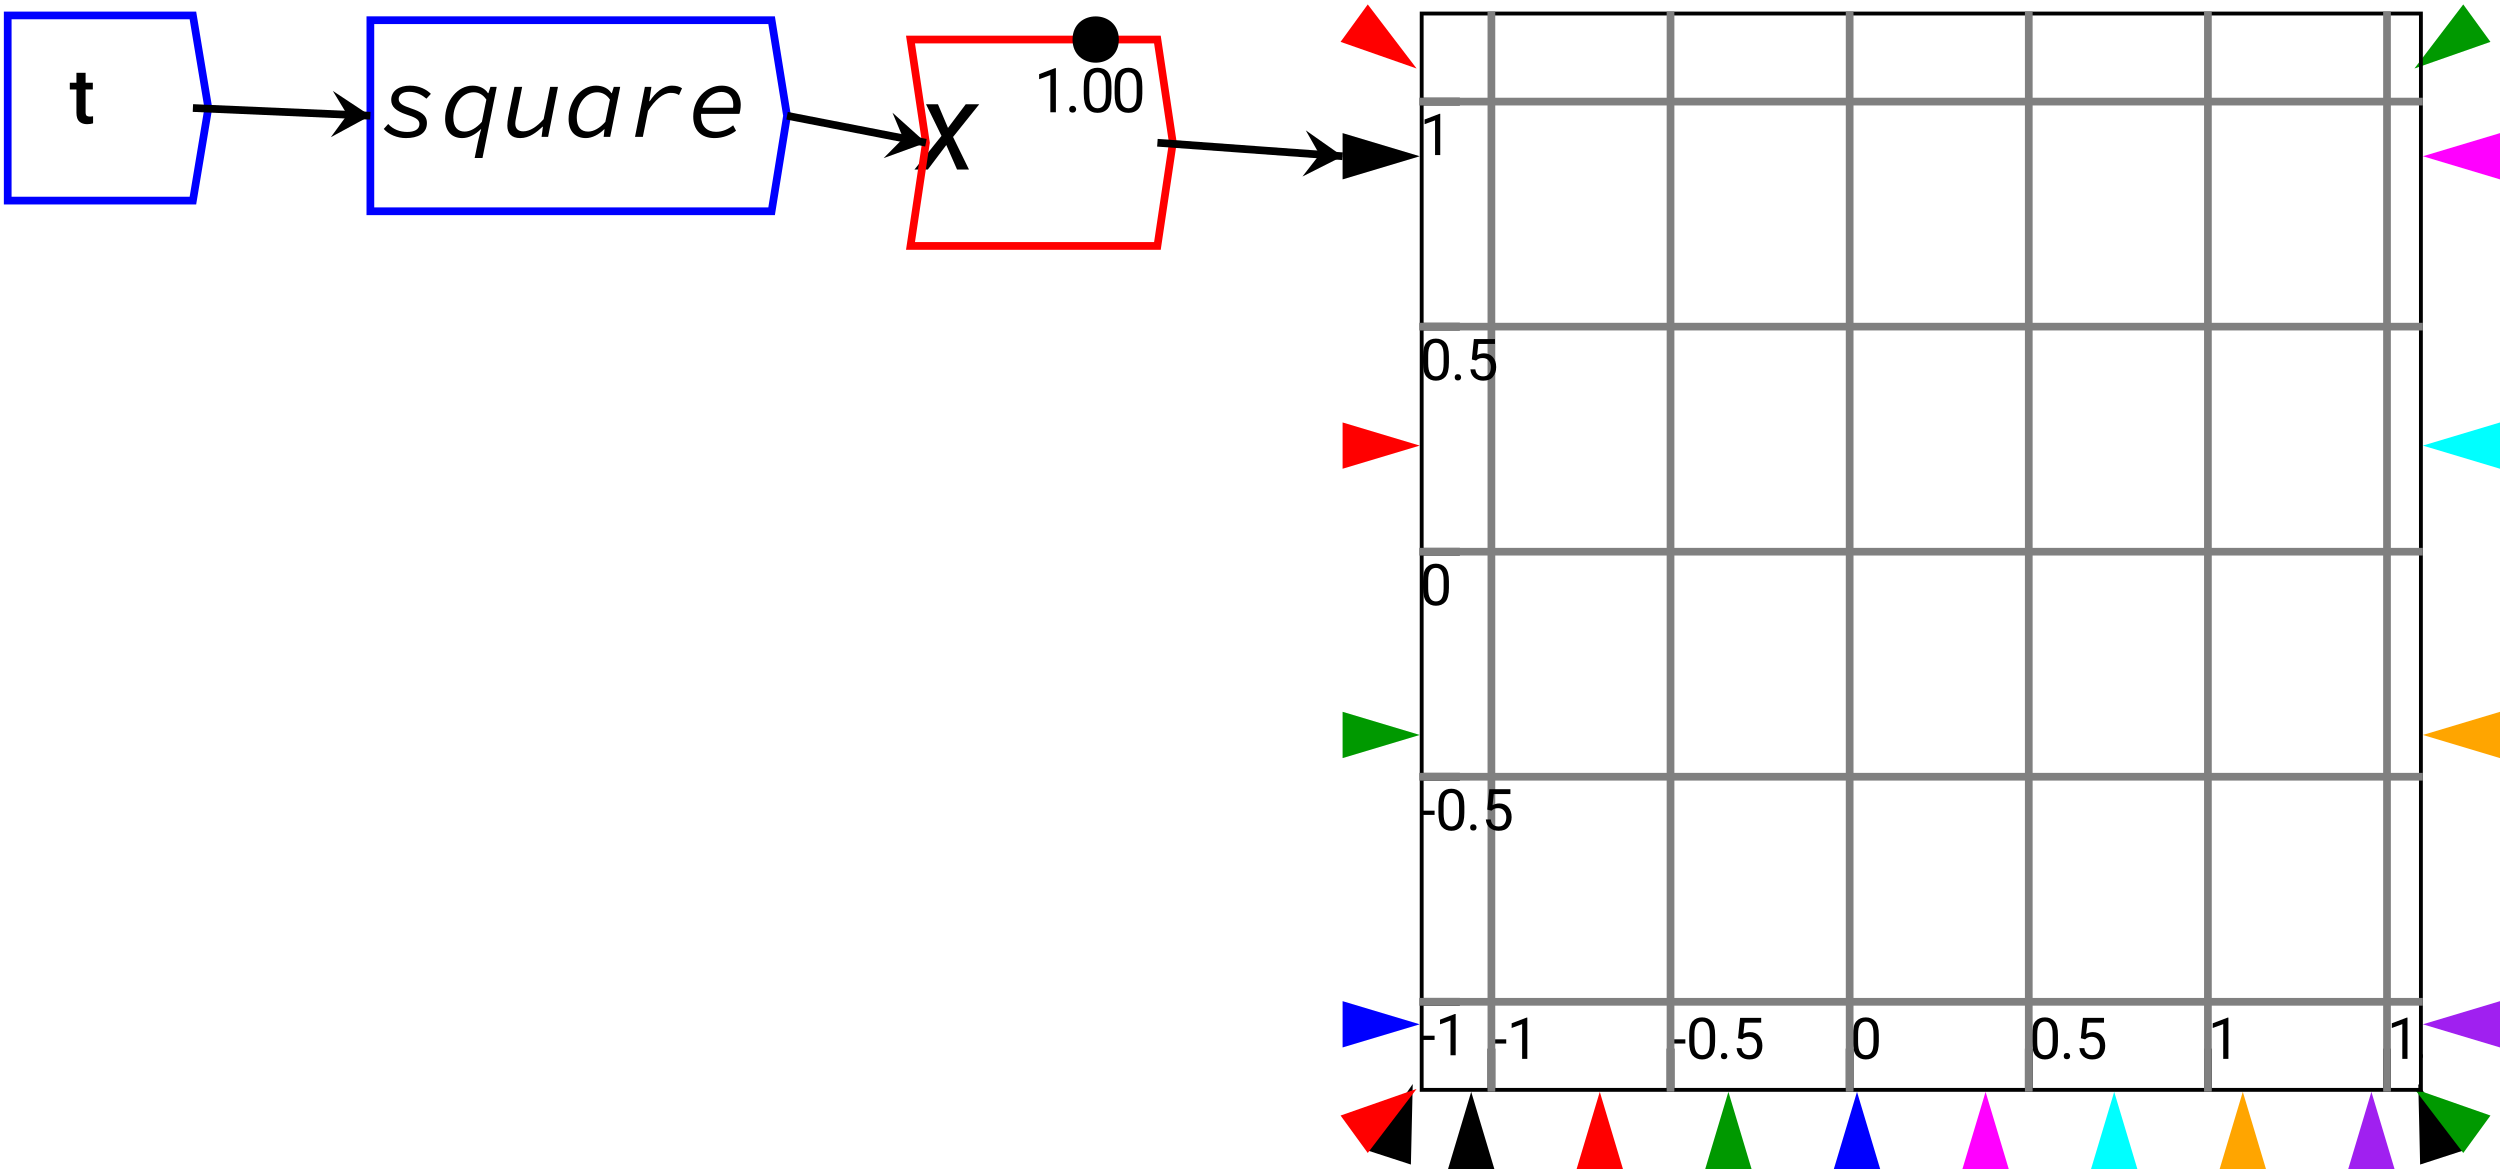 <?xml version="1.0" encoding="UTF-8"?>
<svg xmlns="http://www.w3.org/2000/svg" xmlns:xlink="http://www.w3.org/1999/xlink" width="324pt" height="152pt" viewBox="0 0 324 152" version="1.1">
<defs>
<g>
<symbol overflow="visible" id="glyph0-0">
<path style="stroke:none;" d="M 0.859 0 L 7.125 0 L 7.125 -8.797 L 0.859 -8.797 Z M 2.203 -0.734 L 3.234 -2.578 L 3.969 -3.938 L 4.031 -3.938 L 4.75 -2.578 L 5.75 -0.734 Z M 1.688 -1.406 L 1.688 -7.688 L 3.422 -4.531 Z M 3.969 -5.125 L 3.297 -6.375 L 2.359 -8.031 L 5.609 -8.031 L 4.672 -6.375 L 4.031 -5.125 Z M 4.578 -4.531 L 6.297 -7.688 L 6.297 -1.406 Z M 4.578 -4.531 "/>
</symbol>
<symbol overflow="visible" id="glyph0-1">
<path style="stroke:none;" d="M 3.594 0.156 C 5.125 0.156 6.328 -0.406 6.328 -1.797 C 6.328 -2.859 5.484 -3.281 4.281 -3.688 C 3.234 -4.047 2.672 -4.312 2.672 -4.922 C 2.672 -5.484 3.188 -5.844 4.031 -5.844 C 4.984 -5.844 5.734 -5.406 6.266 -4.953 L 6.844 -5.578 C 6.297 -6.125 5.375 -6.641 4.125 -6.641 C 2.812 -6.641 1.703 -6.031 1.703 -4.797 C 1.703 -3.906 2.312 -3.359 3.656 -2.906 C 4.734 -2.547 5.359 -2.297 5.359 -1.672 C 5.359 -0.953 4.688 -0.641 3.781 -0.641 C 2.859 -0.641 1.953 -0.953 1.312 -1.672 L 0.734 -1.031 C 1.359 -0.312 2.484 0.156 3.594 0.156 Z M 3.594 0.156 "/>
</symbol>
<symbol overflow="visible" id="glyph0-2">
<path style="stroke:none;" d="M 4.516 2.734 L 5.531 2.734 L 7.375 -6.484 L 6.562 -6.484 L 6.297 -5.672 L 6.234 -5.672 C 5.875 -6.25 5.172 -6.641 4.25 -6.641 C 2.281 -6.641 0.688 -4.641 0.688 -2.312 C 0.688 -0.703 1.578 0.156 2.906 0.156 C 3.734 0.156 4.625 -0.297 5.297 -0.984 L 5.359 -0.984 C 5.25 -0.719 4.984 0.484 4.953 0.594 Z M 3.219 -0.688 C 2.312 -0.688 1.75 -1.266 1.75 -2.484 C 1.75 -4.219 2.906 -5.781 4.391 -5.781 C 5 -5.781 5.594 -5.5 6.031 -4.828 L 5.453 -1.953 C 4.75 -1.141 3.938 -0.688 3.219 -0.688 Z M 3.219 -0.688 "/>
</symbol>
<symbol overflow="visible" id="glyph0-3">
<path style="stroke:none;" d="M 2.422 0.156 C 3.578 0.156 4.516 -0.562 5.297 -1.312 L 5.359 -1.312 L 5.188 0 L 6.031 0 L 7.312 -6.484 L 6.297 -6.484 L 5.453 -2.297 C 4.578 -1.312 3.688 -0.719 2.812 -0.719 C 2.141 -0.719 1.781 -1.078 1.781 -1.719 C 1.781 -2.016 1.844 -2.297 1.906 -2.625 L 2.672 -6.484 L 1.672 -6.484 L 0.859 -2.516 C 0.797 -2.156 0.75 -1.828 0.75 -1.453 C 0.75 -0.484 1.266 0.156 2.422 0.156 Z M 2.422 0.156 "/>
</symbol>
<symbol overflow="visible" id="glyph0-4">
<path style="stroke:none;" d="M 2.922 0.156 C 3.75 0.156 4.609 -0.297 5.297 -0.984 L 5.344 -0.984 L 5.234 0 L 6.078 0 L 7.375 -6.484 L 6.547 -6.484 L 6.297 -5.672 L 6.234 -5.672 C 5.875 -6.25 5.172 -6.641 4.25 -6.641 C 2.281 -6.641 0.688 -4.641 0.688 -2.312 C 0.688 -0.703 1.578 0.156 2.922 0.156 Z M 3.219 -0.688 C 2.312 -0.688 1.75 -1.25 1.75 -2.484 C 1.75 -4.219 2.906 -5.781 4.391 -5.781 C 5 -5.781 5.609 -5.5 6.047 -4.828 L 5.453 -1.953 C 4.75 -1.141 3.938 -0.688 3.219 -0.688 Z M 3.219 -0.688 "/>
</symbol>
<symbol overflow="visible" id="glyph0-5">
<path style="stroke:none;" d="M 1.297 0 L 2.312 0 L 2.984 -3.375 C 3.875 -4.766 4.922 -5.703 5.922 -5.703 C 6.344 -5.703 6.656 -5.641 7 -5.422 L 7.391 -6.297 C 7.094 -6.516 6.656 -6.641 6.094 -6.641 C 4.969 -6.641 3.922 -5.734 3.203 -4.625 L 3.141 -4.625 L 3.422 -6.484 L 2.578 -6.484 Z M 1.297 0 "/>
</symbol>
<symbol overflow="visible" id="glyph0-6">
<path style="stroke:none;" d="M 3.594 0.156 C 4.734 0.156 5.75 -0.281 6.391 -0.797 L 6.016 -1.5 C 5.406 -1.016 4.656 -0.656 3.797 -0.656 C 2.625 -0.656 1.859 -1.391 1.859 -2.688 C 1.859 -2.797 1.859 -2.891 1.859 -2.984 L 6.828 -2.984 C 6.891 -3.156 7 -3.688 7 -4.141 C 7 -5.578 6.125 -6.641 4.531 -6.641 C 2.578 -6.641 0.844 -4.969 0.844 -2.641 C 0.844 -0.828 1.922 0.156 3.594 0.156 Z M 4.484 -5.828 C 5.438 -5.828 6.031 -5.203 6.031 -4.188 C 6.031 -4.047 6.031 -3.922 6 -3.781 L 2.031 -3.781 C 2.422 -5.031 3.484 -5.828 4.484 -5.828 Z M 4.484 -5.828 "/>
</symbol>
<symbol overflow="visible" id="glyph1-0">
<path style="stroke:none;" d="M 0.484 0 L 0.484 -7.109 L 3.953 -7.109 L 3.953 0 Z M 0.953 -6.844 L 2.203 -3.891 L 3.469 -6.844 Z M 2.344 -3.562 L 3.688 -0.406 L 3.688 -6.703 Z M 0.75 -6.641 L 0.75 -0.469 L 2.062 -3.562 Z M 0.953 -0.266 L 3.469 -0.266 L 2.203 -3.219 Z M 0.953 -0.266 "/>
</symbol>
<symbol overflow="visible" id="glyph1-1">
<path style="stroke:none;" d="M 3.062 -0.016 C 2.969 0.016 2.859 0.039 2.734 0.062 C 2.609 0.082 2.457 0.094 2.281 0.094 C 1.883 0.094 1.555 -0.016 1.297 -0.234 C 1.035 -0.461 0.906 -0.848 0.906 -1.391 L 0.906 -4.406 L 0.047 -4.406 L 0.047 -5.281 L 0.906 -5.281 L 0.906 -6.562 L 2.094 -6.562 L 2.094 -5.281 L 3.031 -5.281 L 3.031 -4.406 L 2.094 -4.406 L 2.094 -1.453 C 2.094 -1.211 2.145 -1.055 2.25 -0.984 C 2.352 -0.922 2.484 -0.891 2.641 -0.891 C 2.723 -0.891 2.801 -0.895 2.875 -0.906 C 2.957 -0.914 3.02 -0.926 3.062 -0.938 Z M 3.062 -0.016 "/>
</symbol>
<symbol overflow="visible" id="glyph2-0">
<path style="stroke:none;" d="M 0.781 0 L 0.781 -11.375 L 6.312 -11.375 L 6.312 0 Z M 1.516 -10.953 L 3.531 -6.219 L 5.547 -10.953 Z M 3.75 -5.688 L 5.891 -0.656 L 5.891 -10.719 Z M 1.203 -10.625 L 1.203 -0.75 L 3.297 -5.688 Z M 1.516 -0.422 L 5.547 -0.422 L 3.531 -5.156 Z M 1.516 -0.422 "/>
</symbol>
<symbol overflow="visible" id="glyph2-1">
<path style="stroke:none;" d="M 2.562 -8.453 L 3.859 -5.391 L 6.156 -8.453 L 7.906 -8.453 L 4.516 -4.219 L 6.578 0 L 5.031 0 L 3.641 -3.172 L 1.25 0 L -0.484 0 L 3.016 -4.359 L 1.016 -8.453 Z M 2.562 -8.453 "/>
</symbol>
<symbol overflow="visible" id="glyph3-0">
<path style="stroke:none;" d="M 0.391 0 L 0.391 -5.688 L 3.156 -5.688 L 3.156 0 Z M 0.766 -5.484 L 1.766 -3.109 L 2.766 -5.484 Z M 1.875 -2.844 L 2.953 -0.328 L 2.953 -5.359 Z M 0.609 -5.312 L 0.609 -0.375 L 1.656 -2.844 Z M 0.766 -0.219 L 2.766 -0.219 L 1.766 -2.578 Z M 0.766 -0.219 "/>
</symbol>
<symbol overflow="visible" id="glyph3-1">
<path style="stroke:none;" d=""/>
</symbol>
<symbol overflow="visible" id="glyph3-2">
<path style="stroke:none;" d="M 2.844 -5.719 L 2.844 0 L 2.125 0 L 2.125 -4.812 L 0.672 -4.281 L 0.672 -4.938 L 2.734 -5.719 Z M 2.844 -5.719 "/>
</symbol>
<symbol overflow="visible" id="glyph3-3">
<path style="stroke:none;" d="M 0.562 -0.391 C 0.562 -0.504 0.598 -0.602 0.672 -0.688 C 0.754 -0.781 0.867 -0.828 1.016 -0.828 C 1.16 -0.828 1.27 -0.781 1.344 -0.688 C 1.426 -0.602 1.469 -0.504 1.469 -0.391 C 1.469 -0.266 1.426 -0.16 1.344 -0.078 C 1.27 0.004 1.16 0.047 1.016 0.047 C 0.867 0.047 0.754 0.004 0.672 -0.078 C 0.598 -0.16 0.562 -0.266 0.562 -0.391 Z M 0.562 -0.391 "/>
</symbol>
<symbol overflow="visible" id="glyph3-4">
<path style="stroke:none;" d="M 4.047 -3.297 L 4.047 -2.438 C 4.047 -1.5 3.883 -0.844 3.562 -0.469 C 3.238 -0.102 2.801 0.078 2.25 0.078 C 1.707 0.078 1.27 -0.102 0.938 -0.469 C 0.613 -0.844 0.453 -1.5 0.453 -2.438 L 0.453 -3.297 C 0.453 -4.223 0.613 -4.863 0.938 -5.219 C 1.258 -5.582 1.695 -5.766 2.25 -5.766 C 2.801 -5.766 3.238 -5.582 3.562 -5.219 C 3.883 -4.863 4.047 -4.223 4.047 -3.297 Z M 3.312 -2.312 L 3.312 -3.422 C 3.312 -4.055 3.219 -4.504 3.031 -4.766 C 2.852 -5.035 2.594 -5.172 2.25 -5.172 C 1.906 -5.172 1.641 -5.035 1.453 -4.766 C 1.266 -4.504 1.172 -4.055 1.172 -3.422 L 1.172 -2.312 C 1.172 -1.676 1.266 -1.219 1.453 -0.938 C 1.641 -0.656 1.906 -0.516 2.25 -0.516 C 2.602 -0.516 2.867 -0.656 3.047 -0.938 C 3.223 -1.219 3.312 -1.676 3.312 -2.312 Z M 3.312 -2.312 "/>
</symbol>
<symbol overflow="visible" id="glyph4-0">
<path style="stroke:none;" d="M 0.359 0 L 0.359 -5.312 L 2.953 -5.312 L 2.953 0 Z M 0.703 -5.109 L 1.641 -2.906 L 2.578 -5.109 Z M 1.75 -2.656 L 2.75 -0.312 L 2.75 -5 Z M 0.562 -4.953 L 0.562 -0.344 L 1.531 -2.656 Z M 0.703 -0.203 L 2.578 -0.203 L 1.641 -2.406 Z M 0.703 -0.203 "/>
</symbol>
<symbol overflow="visible" id="glyph4-1">
<path style="stroke:none;" d="M 1.922 -2.531 L 1.922 -1.984 L 0.141 -1.984 L 0.141 -2.531 Z M 1.922 -2.531 "/>
</symbol>
<symbol overflow="visible" id="glyph4-2">
<path style="stroke:none;" d="M 2.656 -5.344 L 2.656 0 L 1.984 0 L 1.984 -4.5 L 0.625 -4 L 0.625 -4.609 L 2.547 -5.344 Z M 2.656 -5.344 "/>
</symbol>
<symbol overflow="visible" id="glyph4-3">
<path style="stroke:none;" d="M 3.781 -3.078 L 3.781 -2.266 C 3.781 -1.398 3.629 -0.789 3.328 -0.438 C 3.023 -0.094 2.613 0.078 2.094 0.078 C 1.594 0.078 1.188 -0.094 0.875 -0.438 C 0.57 -0.789 0.422 -1.398 0.422 -2.266 L 0.422 -3.078 C 0.422 -3.941 0.57 -4.539 0.875 -4.875 C 1.176 -5.207 1.582 -5.375 2.094 -5.375 C 2.602 -5.375 3.008 -5.207 3.312 -4.875 C 3.625 -4.539 3.781 -3.941 3.781 -3.078 Z M 3.094 -2.156 L 3.094 -3.188 C 3.094 -3.789 3.004 -4.211 2.828 -4.453 C 2.66 -4.703 2.414 -4.828 2.094 -4.828 C 1.77 -4.828 1.52 -4.703 1.344 -4.453 C 1.176 -4.211 1.094 -3.789 1.094 -3.188 L 1.094 -2.156 C 1.094 -1.562 1.18 -1.133 1.359 -0.875 C 1.535 -0.613 1.781 -0.484 2.094 -0.484 C 2.426 -0.484 2.676 -0.613 2.844 -0.875 C 3.008 -1.133 3.094 -1.562 3.094 -2.156 Z M 3.094 -2.156 "/>
</symbol>
<symbol overflow="visible" id="glyph4-4">
<path style="stroke:none;" d="M 0.531 -0.359 C 0.531 -0.473 0.562 -0.566 0.625 -0.641 C 0.695 -0.723 0.801 -0.766 0.938 -0.766 C 1.082 -0.766 1.188 -0.723 1.25 -0.641 C 1.32 -0.566 1.359 -0.473 1.359 -0.359 C 1.359 -0.242 1.32 -0.145 1.25 -0.062 C 1.188 0.008 1.082 0.047 0.938 0.047 C 0.801 0.047 0.695 0.008 0.625 -0.062 C 0.562 -0.145 0.531 -0.242 0.531 -0.359 Z M 0.531 -0.359 "/>
</symbol>
<symbol overflow="visible" id="glyph4-5">
<path style="stroke:none;" d="M 1.297 -2.531 L 0.75 -2.672 L 1.016 -5.312 L 3.75 -5.312 L 3.75 -4.688 L 1.594 -4.688 L 1.438 -3.234 C 1.531 -3.297 1.648 -3.348 1.797 -3.391 C 1.953 -3.441 2.125 -3.469 2.312 -3.469 C 2.801 -3.469 3.188 -3.305 3.469 -2.984 C 3.758 -2.66 3.906 -2.227 3.906 -1.688 C 3.906 -1.188 3.766 -0.766 3.484 -0.422 C 3.211 -0.086 2.789 0.078 2.219 0.078 C 1.789 0.078 1.422 -0.039 1.109 -0.281 C 0.797 -0.531 0.613 -0.898 0.562 -1.391 L 1.203 -1.391 C 1.285 -0.785 1.625 -0.484 2.219 -0.484 C 2.539 -0.484 2.785 -0.586 2.953 -0.797 C 3.129 -1.016 3.219 -1.312 3.219 -1.688 C 3.219 -2.02 3.125 -2.297 2.938 -2.516 C 2.758 -2.742 2.5 -2.859 2.156 -2.859 C 1.938 -2.859 1.766 -2.828 1.641 -2.766 C 1.523 -2.711 1.41 -2.633 1.297 -2.531 Z M 1.297 -2.531 "/>
</symbol>
</g>
<clipPath id="clip1">
  <path d="M 184 1.5 L 314 1.5 L 314 141.5 L 184 141.5 Z M 184 1.5 "/>
</clipPath>
<clipPath id="clip2">
  <path d="M 192 135 L 194 135 L 194 141.5 L 192 141.5 Z M 192 135 "/>
</clipPath>
<clipPath id="clip3">
  <path d="M 192 1.5 L 194 1.5 L 194 141.5 L 192 141.5 Z M 192 1.5 "/>
</clipPath>
<clipPath id="clip4">
  <path d="M 216 135 L 217 135 L 217 141.5 L 216 141.5 Z M 216 135 "/>
</clipPath>
<clipPath id="clip5">
  <path d="M 216 1.5 L 217 1.5 L 217 141.5 L 216 141.5 Z M 216 1.5 "/>
</clipPath>
<clipPath id="clip6">
  <path d="M 239 135 L 241 135 L 241 141.5 L 239 141.5 Z M 239 135 "/>
</clipPath>
<clipPath id="clip7">
  <path d="M 239 1.5 L 241 1.5 L 241 141.5 L 239 141.5 Z M 239 1.5 "/>
</clipPath>
<clipPath id="clip8">
  <path d="M 262 135 L 264 135 L 264 141.5 L 262 141.5 Z M 262 135 "/>
</clipPath>
<clipPath id="clip9">
  <path d="M 262 1.5 L 264 1.5 L 264 141.5 L 262 141.5 Z M 262 1.5 "/>
</clipPath>
<clipPath id="clip10">
  <path d="M 285 135 L 287 135 L 287 141.5 L 285 141.5 Z M 285 135 "/>
</clipPath>
<clipPath id="clip11">
  <path d="M 285 1.5 L 287 1.5 L 287 141.5 L 285 141.5 Z M 285 1.5 "/>
</clipPath>
<clipPath id="clip12">
  <path d="M 308 135 L 310 135 L 310 141.5 L 308 141.5 Z M 308 135 "/>
</clipPath>
<clipPath id="clip13">
  <path d="M 309 131 L 314 131 L 314 138 L 309 138 Z M 309 131 "/>
</clipPath>
<clipPath id="clip14">
  <path d="M 308 1.5 L 310 1.5 L 310 141.5 L 308 141.5 Z M 308 1.5 "/>
</clipPath>
<clipPath id="clip15">
  <path d="M 184 129 L 190 129 L 190 131 L 184 131 Z M 184 129 "/>
</clipPath>
<clipPath id="clip16">
  <path d="M 184 129 L 314 129 L 314 131 L 184 131 Z M 184 129 "/>
</clipPath>
<clipPath id="clip17">
  <path d="M 184 100 L 190 100 L 190 102 L 184 102 Z M 184 100 "/>
</clipPath>
<clipPath id="clip18">
  <path d="M 184 100 L 314 100 L 314 102 L 184 102 Z M 184 100 "/>
</clipPath>
<clipPath id="clip19">
  <path d="M 184 71 L 190 71 L 190 72 L 184 72 Z M 184 71 "/>
</clipPath>
<clipPath id="clip20">
  <path d="M 184 71 L 314 71 L 314 72 L 184 72 Z M 184 71 "/>
</clipPath>
<clipPath id="clip21">
  <path d="M 184 41 L 190 41 L 190 43 L 184 43 Z M 184 41 "/>
</clipPath>
<clipPath id="clip22">
  <path d="M 184 41 L 314 41 L 314 43 L 184 43 Z M 184 41 "/>
</clipPath>
<clipPath id="clip23">
  <path d="M 184 12 L 190 12 L 190 14 L 184 14 Z M 184 12 "/>
</clipPath>
<clipPath id="clip24">
  <path d="M 184 12 L 314 12 L 314 14 L 184 14 Z M 184 12 "/>
</clipPath>
</defs>
<g id="surface32">
<g style="fill:rgb(0%,0%,0%);fill-opacity:1;">
  <use xlink:href="#glyph0-1" x="49" y="17.741"/>
  <use xlink:href="#glyph0-2" x="57" y="17.741"/>
  <use xlink:href="#glyph0-3" x="65" y="17.741"/>
  <use xlink:href="#glyph0-4" x="73" y="17.741"/>
  <use xlink:href="#glyph0-5" x="81" y="17.741"/>
  <use xlink:href="#glyph0-6" x="89" y="17.741"/>
</g>
<path style="fill:none;stroke-width:1;stroke-linecap:butt;stroke-linejoin:miter;stroke:rgb(0%,0%,100%);stroke-opacity:1;stroke-miterlimit:10;" d="M -26 -12.379 L -26 12.379 L 26 12.379 L 28 0 L 26 -12.379 Z M -26 -12.379 " transform="matrix(1,0,0,1,74,15)"/>
<g style="fill:rgb(0%,0%,0%);fill-opacity:1;">
  <use xlink:href="#glyph1-1" x="9" y="16"/>
</g>
<path style="fill:none;stroke-width:1;stroke-linecap:butt;stroke-linejoin:miter;stroke:rgb(0%,0%,100%);stroke-opacity:1;stroke-miterlimit:10;" d="M -12 -12 L -12 12 L 12 12 L 14 0 L 12 -12 Z M -12 -12 " transform="matrix(1,0,0,1,13,14)"/>
<g style="fill:rgb(0%,0%,0%);fill-opacity:1;">
  <use xlink:href="#glyph2-1" x="119" y="21.969"/>
</g>
<g style="fill:rgb(0%,0%,0%);fill-opacity:1;">
  <use xlink:href="#glyph3-1" x="132" y="14.547"/>
  <use xlink:href="#glyph3-2" x="134" y="14.547"/>
  <use xlink:href="#glyph3-3" x="138" y="14.547"/>
  <use xlink:href="#glyph3-4" x="140" y="14.547"/>
  <use xlink:href="#glyph3-4" x="144" y="14.547"/>
</g>
<path style="fill:none;stroke-width:1;stroke-linecap:butt;stroke-linejoin:miter;stroke:rgb(100%,0%,0%);stroke-opacity:1;stroke-miterlimit:10;" d="M -16 -13.375 L -14 0 L -16 13.375 L 16 13.375 L 18 0 L 16 -13.375 Z M -16 -13.375 " transform="matrix(1,0,0,1,134,18.5)"/>
<path style=" stroke:none;fill-rule:nonzero;fill:rgb(0%,0%,0%);fill-opacity:1;" d="M 145 5.125 C 145 9.125 139 9.125 139 5.125 C 139 1.125 145 1.125 145 5.125 "/>
<path style=" stroke:none;fill-rule:nonzero;fill:rgb(0%,0%,0%);fill-opacity:1;" d="M 183.09 140.488 L 177.148 149.074 L 182.852 150.926 "/>
<path style=" stroke:none;fill-rule:nonzero;fill:rgb(0%,0%,0%);fill-opacity:1;" d="M 313.41 140.488 L 313.648 150.926 L 319.352 149.074 "/>
<path style=" stroke:none;fill-rule:nonzero;fill:rgb(100%,0%,0%);fill-opacity:1;" d="M 183.59 141.121 L 173.738 144.574 L 177.262 149.426 "/>
<path style=" stroke:none;fill-rule:nonzero;fill:rgb(100%,0%,0%);fill-opacity:1;" d="M 183.59 8.879 L 177.262 0.574 L 173.738 5.426 "/>
<path style=" stroke:none;fill-rule:nonzero;fill:rgb(0%,60%,0%);fill-opacity:1;" d="M 312.91 141.121 L 319.238 149.426 L 322.762 144.574 "/>
<path style=" stroke:none;fill-rule:nonzero;fill:rgb(0%,60%,0%);fill-opacity:1;" d="M 312.91 8.879 L 322.762 5.426 L 319.238 0.574 "/>
<path style=" stroke:none;fill-rule:nonzero;fill:rgb(0%,0%,0%);fill-opacity:1;" d="M 184 20.25 L 174 17.25 L 174 23.25 "/>
<path style=" stroke:none;fill-rule:nonzero;fill:rgb(100%,0%,0%);fill-opacity:1;" d="M 184 57.75 L 174 54.75 L 174 60.75 "/>
<path style=" stroke:none;fill-rule:nonzero;fill:rgb(0%,60%,0%);fill-opacity:1;" d="M 184 95.25 L 174 92.25 L 174 98.25 "/>
<path style=" stroke:none;fill-rule:nonzero;fill:rgb(0%,0%,100%);fill-opacity:1;" d="M 184 132.75 L 174 129.75 L 174 135.75 "/>
<path style=" stroke:none;fill-rule:nonzero;fill:rgb(100%,0%,100%);fill-opacity:1;" d="M 314 20.25 L 324 23.25 L 324 17.25 "/>
<path style=" stroke:none;fill-rule:nonzero;fill:rgb(0%,100%,100%);fill-opacity:1;" d="M 314 57.75 L 324 60.75 L 324 54.75 "/>
<path style=" stroke:none;fill-rule:nonzero;fill:rgb(100%,64.7%,0%);fill-opacity:1;" d="M 314 95.25 L 324 98.25 L 324 92.25 "/>
<path style=" stroke:none;fill-rule:nonzero;fill:rgb(62.7%,12.5%,94.1%);fill-opacity:1;" d="M 314 132.75 L 324 135.75 L 324 129.75 "/>
<path style=" stroke:none;fill-rule:nonzero;fill:rgb(0%,0%,0%);fill-opacity:1;" d="M 190.668 141.5 L 187.668 151.5 L 193.668 151.5 "/>
<path style=" stroke:none;fill-rule:nonzero;fill:rgb(100%,0%,0%);fill-opacity:1;" d="M 207.332 141.5 L 204.332 151.5 L 210.332 151.5 "/>
<path style=" stroke:none;fill-rule:nonzero;fill:rgb(0%,60%,0%);fill-opacity:1;" d="M 224 141.5 L 221 151.5 L 227 151.5 "/>
<path style=" stroke:none;fill-rule:nonzero;fill:rgb(0%,0%,100%);fill-opacity:1;" d="M 240.668 141.5 L 237.668 151.5 L 243.668 151.5 "/>
<path style=" stroke:none;fill-rule:nonzero;fill:rgb(100%,0%,100%);fill-opacity:1;" d="M 257.332 141.5 L 254.332 151.5 L 260.332 151.5 "/>
<path style=" stroke:none;fill-rule:nonzero;fill:rgb(0%,100%,100%);fill-opacity:1;" d="M 274 141.5 L 271 151.5 L 277 151.5 "/>
<path style=" stroke:none;fill-rule:nonzero;fill:rgb(100%,64.7%,0%);fill-opacity:1;" d="M 290.668 141.5 L 287.668 151.5 L 293.668 151.5 "/>
<path style=" stroke:none;fill-rule:nonzero;fill:rgb(62.7%,12.5%,94.1%);fill-opacity:1;" d="M 307.332 141.5 L 304.332 151.5 L 310.332 151.5 "/>
<g clip-path="url(#clip1)" clip-rule="nonzero">
<path style="fill:none;stroke-width:1;stroke-linecap:butt;stroke-linejoin:miter;stroke:rgb(0%,0%,0%);stroke-opacity:1;stroke-miterlimit:10;" d="M 171 127.5 L 301 127.5 L 301 -12.5 L 171 -12.5 Z M 171 127.5 " transform="matrix(1,0,0,1,13,14)"/>
</g>
<g clip-path="url(#clip2)" clip-rule="nonzero">
<path style="fill:none;stroke-width:1;stroke-linecap:butt;stroke-linejoin:miter;stroke:rgb(0%,0%,0%);stroke-opacity:1;stroke-miterlimit:10;" d="M 180.285 127.5 L 180.285 121.898 " transform="matrix(1,0,0,1,13,14)"/>
</g>
<g style="fill:rgb(0%,0%,0%);fill-opacity:1;">
  <use xlink:href="#glyph4-1" x="193.285" y="137.228"/>
  <use xlink:href="#glyph4-2" x="195.285" y="137.228"/>
</g>
<g clip-path="url(#clip3)" clip-rule="nonzero">
<path style="fill:none;stroke-width:1;stroke-linecap:butt;stroke-linejoin:miter;stroke:rgb(50%,50%,50%);stroke-opacity:1;stroke-miterlimit:10;" d="M 180.285 127.5 L 180.285 -12.5 " transform="matrix(1,0,0,1,13,14)"/>
</g>
<g clip-path="url(#clip4)" clip-rule="nonzero">
<path style="fill:none;stroke-width:1;stroke-linecap:butt;stroke-linejoin:miter;stroke:rgb(0%,0%,0%);stroke-opacity:1;stroke-miterlimit:10;" d="M 203.5 127.5 L 203.5 121.898 " transform="matrix(1,0,0,1,13,14)"/>
</g>
<g style="fill:rgb(0%,0%,0%);fill-opacity:1;">
  <use xlink:href="#glyph4-1" x="216.5" y="137.228"/>
  <use xlink:href="#glyph4-3" x="218.5" y="137.228"/>
  <use xlink:href="#glyph4-4" x="222.5" y="137.228"/>
  <use xlink:href="#glyph4-5" x="224.5" y="137.228"/>
</g>
<g clip-path="url(#clip5)" clip-rule="nonzero">
<path style="fill:none;stroke-width:1;stroke-linecap:butt;stroke-linejoin:miter;stroke:rgb(50%,50%,50%);stroke-opacity:1;stroke-miterlimit:10;" d="M 203.5 127.5 L 203.5 -12.5 " transform="matrix(1,0,0,1,13,14)"/>
</g>
<g clip-path="url(#clip6)" clip-rule="nonzero">
<path style="fill:none;stroke-width:1;stroke-linecap:butt;stroke-linejoin:miter;stroke:rgb(0%,0%,0%);stroke-opacity:1;stroke-miterlimit:10;" d="M 226.715 127.5 L 226.715 121.898 " transform="matrix(1,0,0,1,13,14)"/>
</g>
<g style="fill:rgb(0%,0%,0%);fill-opacity:1;">
  <use xlink:href="#glyph4-3" x="239.715" y="137.228"/>
</g>
<g clip-path="url(#clip7)" clip-rule="nonzero">
<path style="fill:none;stroke-width:1;stroke-linecap:butt;stroke-linejoin:miter;stroke:rgb(50%,50%,50%);stroke-opacity:1;stroke-miterlimit:10;" d="M 226.715 127.5 L 226.715 -12.5 " transform="matrix(1,0,0,1,13,14)"/>
</g>
<g clip-path="url(#clip8)" clip-rule="nonzero">
<path style="fill:none;stroke-width:1;stroke-linecap:butt;stroke-linejoin:miter;stroke:rgb(0%,0%,0%);stroke-opacity:1;stroke-miterlimit:10;" d="M 249.93 127.5 L 249.93 121.898 " transform="matrix(1,0,0,1,13,14)"/>
</g>
<g style="fill:rgb(0%,0%,0%);fill-opacity:1;">
  <use xlink:href="#glyph4-3" x="262.93" y="137.228"/>
  <use xlink:href="#glyph4-4" x="266.93" y="137.228"/>
  <use xlink:href="#glyph4-5" x="268.93" y="137.228"/>
</g>
<g clip-path="url(#clip9)" clip-rule="nonzero">
<path style="fill:none;stroke-width:1;stroke-linecap:butt;stroke-linejoin:miter;stroke:rgb(50%,50%,50%);stroke-opacity:1;stroke-miterlimit:10;" d="M 249.93 127.5 L 249.93 -12.5 " transform="matrix(1,0,0,1,13,14)"/>
</g>
<g clip-path="url(#clip10)" clip-rule="nonzero">
<path style="fill:none;stroke-width:1;stroke-linecap:butt;stroke-linejoin:miter;stroke:rgb(0%,0%,0%);stroke-opacity:1;stroke-miterlimit:10;" d="M 273.145 127.5 L 273.145 121.898 " transform="matrix(1,0,0,1,13,14)"/>
</g>
<g style="fill:rgb(0%,0%,0%);fill-opacity:1;">
  <use xlink:href="#glyph4-2" x="286.145" y="137.228"/>
</g>
<g clip-path="url(#clip11)" clip-rule="nonzero">
<path style="fill:none;stroke-width:1;stroke-linecap:butt;stroke-linejoin:miter;stroke:rgb(50%,50%,50%);stroke-opacity:1;stroke-miterlimit:10;" d="M 273.145 127.5 L 273.145 -12.5 " transform="matrix(1,0,0,1,13,14)"/>
</g>
<g clip-path="url(#clip12)" clip-rule="nonzero">
<path style="fill:none;stroke-width:1;stroke-linecap:butt;stroke-linejoin:miter;stroke:rgb(0%,0%,0%);stroke-opacity:1;stroke-miterlimit:10;" d="M 296.355 127.5 L 296.355 121.898 " transform="matrix(1,0,0,1,13,14)"/>
</g>
<g clip-path="url(#clip13)" clip-rule="nonzero">
<g style="fill:rgb(0%,0%,0%);fill-opacity:1;">
  <use xlink:href="#glyph4-2" x="309.355" y="137.228"/>
  <use xlink:href="#glyph4-4" x="313.355" y="137.228"/>
  <use xlink:href="#glyph4-5" x="315.355" y="137.228"/>
</g>
</g>
<g clip-path="url(#clip14)" clip-rule="nonzero">
<path style="fill:none;stroke-width:1;stroke-linecap:butt;stroke-linejoin:miter;stroke:rgb(50%,50%,50%);stroke-opacity:1;stroke-miterlimit:10;" d="M 296.355 127.5 L 296.355 -12.5 " transform="matrix(1,0,0,1,13,14)"/>
</g>
<g clip-path="url(#clip15)" clip-rule="nonzero">
<path style="fill:none;stroke-width:1;stroke-linecap:butt;stroke-linejoin:miter;stroke:rgb(0%,0%,0%);stroke-opacity:1;stroke-miterlimit:10;" d="M 171 115.832 L 176.199 115.832 " transform="matrix(1,0,0,1,13,14)"/>
</g>
<g style="fill:rgb(0%,0%,0%);fill-opacity:1;">
  <use xlink:href="#glyph4-1" x="184" y="136.759"/>
  <use xlink:href="#glyph4-2" x="186" y="136.759"/>
</g>
<g clip-path="url(#clip16)" clip-rule="nonzero">
<path style="fill:none;stroke-width:1;stroke-linecap:butt;stroke-linejoin:miter;stroke:rgb(50%,50%,50%);stroke-opacity:1;stroke-miterlimit:10;" d="M 171 115.832 L 301 115.832 " transform="matrix(1,0,0,1,13,14)"/>
</g>
<g clip-path="url(#clip17)" clip-rule="nonzero">
<path style="fill:none;stroke-width:1;stroke-linecap:butt;stroke-linejoin:miter;stroke:rgb(0%,0%,0%);stroke-opacity:1;stroke-miterlimit:10;" d="M 171 86.668 L 176.199 86.668 " transform="matrix(1,0,0,1,13,14)"/>
</g>
<g style="fill:rgb(0%,0%,0%);fill-opacity:1;">
  <use xlink:href="#glyph4-1" x="184" y="107.595"/>
  <use xlink:href="#glyph4-3" x="186" y="107.595"/>
  <use xlink:href="#glyph4-4" x="190" y="107.595"/>
  <use xlink:href="#glyph4-5" x="192" y="107.595"/>
</g>
<g clip-path="url(#clip18)" clip-rule="nonzero">
<path style="fill:none;stroke-width:1;stroke-linecap:butt;stroke-linejoin:miter;stroke:rgb(50%,50%,50%);stroke-opacity:1;stroke-miterlimit:10;" d="M 171 86.668 L 301 86.668 " transform="matrix(1,0,0,1,13,14)"/>
</g>
<g clip-path="url(#clip19)" clip-rule="nonzero">
<path style="fill:none;stroke-width:1;stroke-linecap:butt;stroke-linejoin:miter;stroke:rgb(0%,0%,0%);stroke-opacity:1;stroke-miterlimit:10;" d="M 171 57.5 L 176.199 57.5 " transform="matrix(1,0,0,1,13,14)"/>
</g>
<g style="fill:rgb(0%,0%,0%);fill-opacity:1;">
  <use xlink:href="#glyph4-3" x="184" y="78.427"/>
</g>
<g clip-path="url(#clip20)" clip-rule="nonzero">
<path style="fill:none;stroke-width:1;stroke-linecap:butt;stroke-linejoin:miter;stroke:rgb(50%,50%,50%);stroke-opacity:1;stroke-miterlimit:10;" d="M 171 57.5 L 301 57.5 " transform="matrix(1,0,0,1,13,14)"/>
</g>
<g clip-path="url(#clip21)" clip-rule="nonzero">
<path style="fill:none;stroke-width:1;stroke-linecap:butt;stroke-linejoin:miter;stroke:rgb(0%,0%,0%);stroke-opacity:1;stroke-miterlimit:10;" d="M 171 28.332 L 176.199 28.332 " transform="matrix(1,0,0,1,13,14)"/>
</g>
<g style="fill:rgb(0%,0%,0%);fill-opacity:1;">
  <use xlink:href="#glyph4-3" x="184" y="49.259"/>
  <use xlink:href="#glyph4-4" x="188" y="49.259"/>
  <use xlink:href="#glyph4-5" x="190" y="49.259"/>
</g>
<g clip-path="url(#clip22)" clip-rule="nonzero">
<path style="fill:none;stroke-width:1;stroke-linecap:butt;stroke-linejoin:miter;stroke:rgb(50%,50%,50%);stroke-opacity:1;stroke-miterlimit:10;" d="M 171 28.332 L 301 28.332 " transform="matrix(1,0,0,1,13,14)"/>
</g>
<g clip-path="url(#clip23)" clip-rule="nonzero">
<path style="fill:none;stroke-width:1;stroke-linecap:butt;stroke-linejoin:miter;stroke:rgb(0%,0%,0%);stroke-opacity:1;stroke-miterlimit:10;" d="M 171 -0.832 L 176.199 -0.832 " transform="matrix(1,0,0,1,13,14)"/>
</g>
<g style="fill:rgb(0%,0%,0%);fill-opacity:1;">
  <use xlink:href="#glyph4-2" x="184" y="20.095"/>
</g>
<g clip-path="url(#clip24)" clip-rule="nonzero">
<path style="fill:none;stroke-width:1;stroke-linecap:butt;stroke-linejoin:miter;stroke:rgb(50%,50%,50%);stroke-opacity:1;stroke-miterlimit:10;" d="M 171 -0.832 L 301 -0.832 " transform="matrix(1,0,0,1,13,14)"/>
</g>
<path style="fill:none;stroke-width:1;stroke-linecap:butt;stroke-linejoin:miter;stroke:rgb(0%,0%,0%);stroke-opacity:1;stroke-miterlimit:10;" d="M 12 0 L 35 1 " transform="matrix(1,0,0,1,13,14)"/>
<path style=" stroke:none;fill-rule:nonzero;fill:rgb(0%,0%,0%);fill-opacity:1;" d="M 48 15 L 43.137 11.785 L 45.004 14.871 L 42.875 17.781 Z M 48 15 "/>
<path style="fill:none;stroke-width:1;stroke-linecap:butt;stroke-linejoin:miter;stroke:rgb(0%,0%,0%);stroke-opacity:1;stroke-miterlimit:10;" d="M 89 1 L 107 4.5 " transform="matrix(1,0,0,1,13,14)"/>
<path style=" stroke:none;fill-rule:nonzero;fill:rgb(0%,0%,0%);fill-opacity:1;" d="M 120 18.5 L 115.664 14.602 L 117.055 17.926 L 114.52 20.492 Z M 120 18.5 "/>
<path style="fill:none;stroke-width:1;stroke-linecap:butt;stroke-linejoin:miter;stroke:rgb(0%,0%,0%);stroke-opacity:1;stroke-miterlimit:10;" d="M 137 4.5 L 161 6.25 " transform="matrix(1,0,0,1,13,14)"/>
<path style=" stroke:none;fill-rule:nonzero;fill:rgb(0%,0%,0%);fill-opacity:1;" d="M 174 20.25 L 169.23 16.895 L 171.008 20.031 L 168.797 22.879 Z M 174 20.25 "/>
</g>
</svg>
